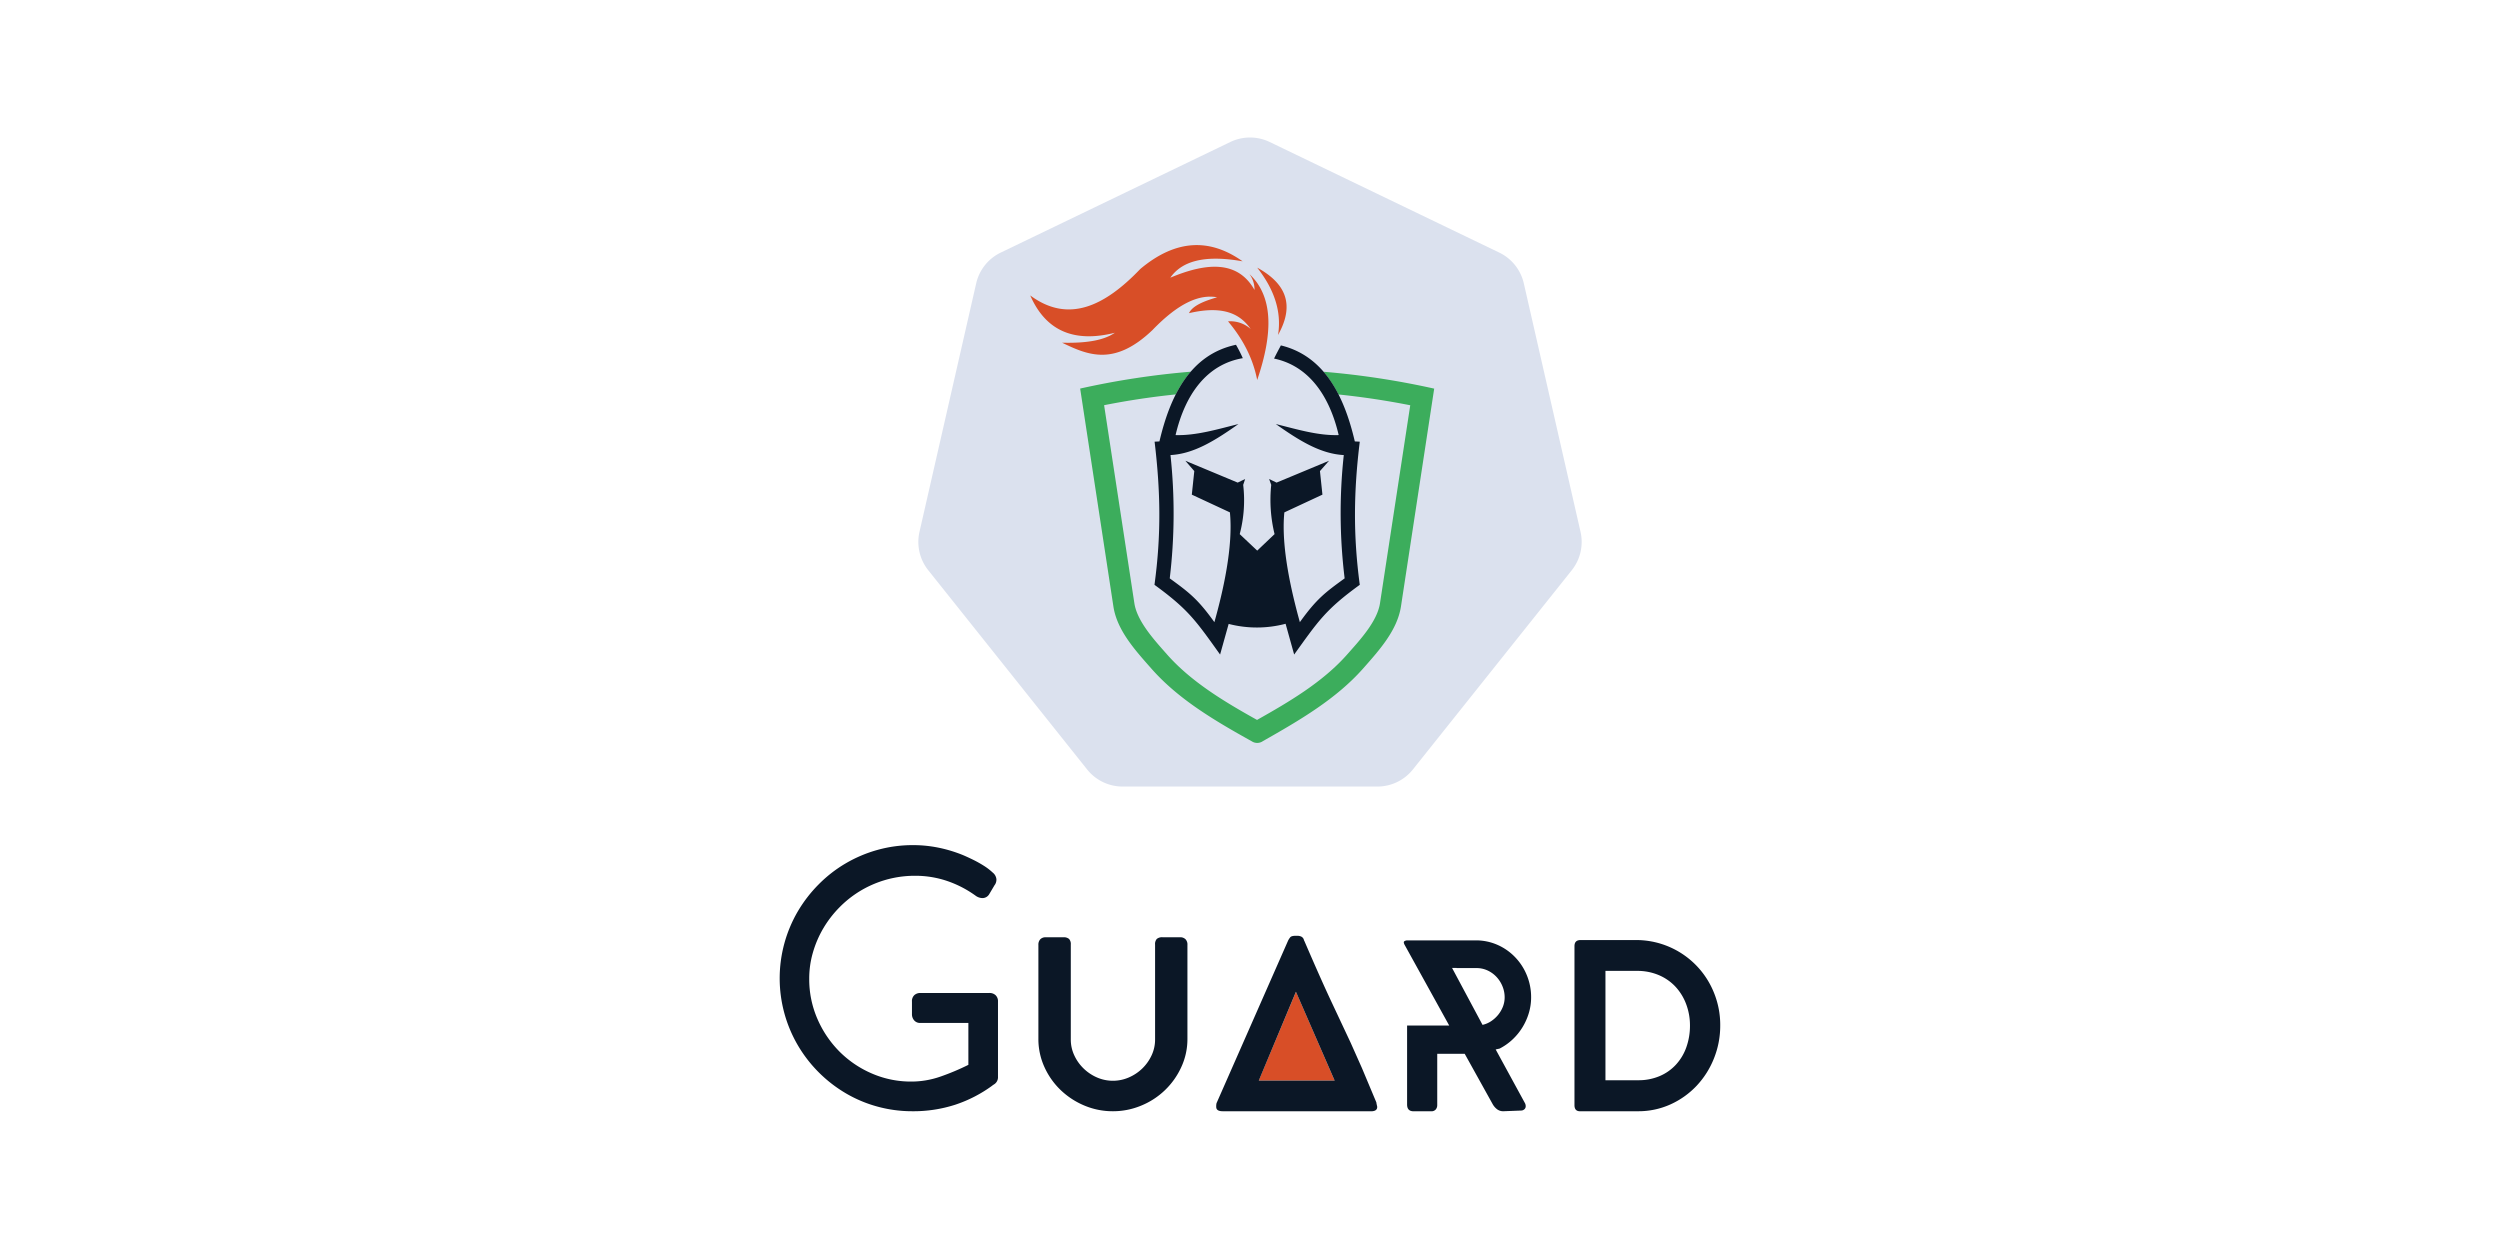 <svg xmlns="http://www.w3.org/2000/svg" viewBox="0 0 1279 639" xmlns:v="https://vecta.io/nano"><path d="M629.42 72.65L512 129.21A23.23 23.23 0 0 0 499.41 145l-29 127.09a23.23 23.23 0 0 0 4.49 19.65l81.27 101.91a23.22 23.22 0 0 0 18.16 8.75h130.35a23.22 23.22 0 0 0 18.16-8.75l81.27-101.91a23.23 23.23 0 0 0 4.49-19.65L779.59 145A23.23 23.23 0 0 0 767 129.21L649.58 72.65a23.28 23.28 0 0 0-20.16 0z" fill="#dbe1ee"/><g fill-rule="evenodd"><path d="M552.61 198.79l17 111.45c1.85 12.25 11.18 22.46 19.39 31.76 13.83 15.74 32.37 26.65 51.41 37.25a5.05 5.05 0 0 0 5.64-.06c18.95-10.76 37.49-21.55 51.33-37.19 8.18-9.27 17.45-19.48 19.35-31.73l17-111.45a419.37 419.37 0 0 0-56.61-8.63 59.2 59.2 0 0 1 7.62 11.62q18.46 1.91 36.74 5.52L706 308.65c-1.46 9.46-10.6 19.17-16.82 26.21-12.44 14.09-29.7 24.24-46.08 33.45-16.37-9.14-33.57-19.36-46-33.45-6.15-7-15.29-16.75-16.75-26.21L564.86 207.3q18.18-3.62 36.68-5.52a56.85 56.85 0 0 1 7.68-11.62 416.49 416.49 0 0 0-56.61 8.63z" fill="#3cad5c"/><path d="M657.71 319.12a57.4 57.4 0 0 1-29.13.07l-4.38 15.67c-12.44-17.39-16.18-23-33.57-35.67 3.49-25.57 3.11-47.78.06-73.23l2.48-.13c5.46-23.29 15.74-44.49 39.16-49.44a73.47 73.47 0 0 1 3.49 6.85c-18.22 3.11-29.45 18.22-34.4 39.35 10.47.32 21.2-2.92 32.17-5.65-12.12 8.57-22.91 15.24-34.77 15.87a279.55 279.55 0 0 1-.38 63.08c9.64 7.05 14.21 10.35 22.84 22.41 4.32-15.36 9.71-38.46 7.94-56.17l-19.49-9.07L611 241l-4.57-5.27 26.78 11.17 3.81-1.84-1 3a68 68 0 0 1-1.78 25.2l8.95 8.44 8.88-8.44a73.89 73.89 0 0 1-1.71-25.2l-1.08-3 3.81 1.84 26.84-11.17-4.64 5.27 1.27 12.06-19.48 9.07c-1.78 17.71 3.68 40.81 7.93 56.17 8.63-12.06 13.2-15.36 22.91-22.41a274.88 274.88 0 0 1-.44-63.08c-11.87-.63-22.66-7.3-34.78-15.87 11 2.73 21.7 6 32.17 5.65-4.82-20.62-15.61-35.47-33.06-39.15 1.08-2.23 2.28-4.45 3.49-6.73 22.47 5.46 32.49 26.27 37.82 49.12l2.54.13c-3.11 25.45-3.42 47.66 0 73.23-17.39 12.63-21.07 18.28-33.57 35.67l-4.38-15.74z" fill="#0b1726"/><path d="M643.18 136.92c13.83 7.61 19.8 18.21 10.66 34.46 1.97-12.12-2.09-23.55-10.66-34.46zm0 57.49c-2-10.28-6.73-20.3-14.92-30a15.59 15.59 0 0 1 11.62 3.93c-5.33-7.61-13.84-12.25-31.61-8.12 1.84-3.81 7.62-6.16 14.41-8.13-9-1.65-19.68 2.86-33.07 16.76-19.54 18.66-33 12.88-46.26 6.47 14.09.38 22.15-1.71 27-5.08-20.5 5.15-35.22-.63-43.28-19.1 19.48 14.47 38.08 5.52 56.29-13.52 18.47-15.48 35.79-15.67 52.36-3.93-20-3.55-31.23.13-37 8.38 19-8 34.65-8.7 43.09 6.28a13.23 13.23 0 0 0-2.6-8.12 31.32 31.32 0 0 1 3.81 4.31c6.98 9.89 8.66 24.93.16 49.87z" fill="#d84e27"/></g><path d="M509.37 509.17a4.25 4.25 0 0 1 1.2 3.21v38.49a4.25 4.25 0 0 1-1.78 3.74l-.62.4a3.11 3.11 0 0 0-.54.41 68.37 68.37 0 0 1-18.8 9.71 69.39 69.39 0 0 1-22 3.38 67.08 67.08 0 0 1-18.05-2.41 66.25 66.25 0 0 1-16.21-6.86 69 69 0 0 1-24.37-24.43 67.84 67.84 0 0 1 0-68.61 69.86 69.86 0 0 1 10.65-13.77 67.34 67.34 0 0 1 13.76-10.7 68.38 68.38 0 0 1 16.3-6.91 66.81 66.81 0 0 1 18.18-2.45 64.76 64.76 0 0 1 13.05 1.3 70.2 70.2 0 0 1 12.53 3.8q2.13.9 5.07 2.33a59.76 59.76 0 0 1 5.62 3.14 30.13 30.13 0 0 1 4.54 3.49 5 5 0 0 1 1.87 3.4 4.91 4.91 0 0 1-.8 2.85v-.09l-2.85 4.81a4 4 0 0 1-3.57 2.06 6.1 6.1 0 0 1-3.47-1.25 55.32 55.32 0 0 0-14.48-7.49 50.41 50.41 0 0 0-16.44-2.67 53.95 53.95 0 0 0-38.71 16.17 55.26 55.26 0 0 0-8.29 10.78 53.94 53.94 0 0 0-5.3 12.39 47.71 47.71 0 0 0-1.86 13.32 50.77 50.77 0 0 0 4.18 20.54A54.12 54.12 0 0 0 429.49 538a52.9 52.9 0 0 0 16.62 11.23 50.14 50.14 0 0 0 20.09 4.1 45.15 45.15 0 0 0 14.66-2.45 121.67 121.67 0 0 0 14.56-6.11v-21.43h-24.59a3.89 3.89 0 0 1-3.16-1.34 4.73 4.73 0 0 1-1.11-3.12v-6.41a4.21 4.21 0 0 1 1.25-3.39 4.5 4.5 0 0 1 3-1.07h35.29a4.49 4.49 0 0 1 3.27 1.16zm60.01 59.34a37.29 37.29 0 0 1-14.57-2.89 39.57 39.57 0 0 1-12.16-7.93 37.86 37.86 0 0 1-8.33-11.81 34.47 34.47 0 0 1-3.08-14.43v-48a4 4 0 0 1 1-2.94 3.73 3.73 0 0 1 2.75-1h9a4.14 4.14 0 0 1 2.93.85 3.85 3.85 0 0 1 .9 2.89v48.55a19 19 0 0 0 1.78 8.11 22.49 22.49 0 0 0 4.77 6.73 22.93 22.93 0 0 0 6.86 4.59 20.4 20.4 0 0 0 16.26 0 22.87 22.87 0 0 0 6.9-4.59 22.49 22.49 0 0 0 4.77-6.73 19 19 0 0 0 1.78-8.11v-48.56a3.89 3.89 0 0 1 .89-2.89 4.18 4.18 0 0 1 2.94-.85h9a3.78 3.78 0 0 1 2.72 1 3.9 3.9 0 0 1 1 2.94v48a34 34 0 0 1-3.12 14.43 38.49 38.49 0 0 1-20.49 19.74 37.37 37.37 0 0 1-14.5 2.9z" fill="#0b1726"/><path d="M663.02 507.39l-19.06 45.44h38.84l-19.78-45.44z" fill="#d84e27"/><path d="M625.51 568.51c-2.19 0-3.29-.74-3.29-2.22a8.66 8.66 0 0 1 .09-1.61 3 3 0 0 1 .17-.53l36.54-83a9.93 9.93 0 0 1 1-1.55c.41-.57 1.36-.85 2.85-.85h.62a5.14 5.14 0 0 1 2 .31 2.73 2.73 0 0 1 1.07.76 2.58 2.58 0 0 1 .49.94 2.69 2.69 0 0 0 .31.75q4.46 10.34 7.71 17.64 3.25 7.3 5.92 13l5 10.65 5 10.65 5.79 13 7.44 17.73-.09-.09.18.89a16.97 16.97 0 0 0 .18.8 2.46 2.46 0 0 1 .09.54q0 2.22-3.21 2.22zM644 552.83h38.8L663 507.39zm136.19 11.58a3.33 3.33 0 0 1 .36 1.52 2 2 0 0 1-.71 1.6 2.49 2.49 0 0 1-1.7.63l-9 .35a5.13 5.13 0 0 1-3.21-1 8.53 8.53 0 0 1-2.23-2.54l-14.35-25.84h-14.06v26.28a3.41 3.41 0 0 1-.76 2.19 2.87 2.87 0 0 1-2.36.93h-9c-2.2 0-3.3-1.15-3.3-3.47v-40.38h21.56l-22.8-41.26a3.22 3.22 0 0 1-.45-1.34c0-.29.19-.53.58-.71a2.8 2.8 0 0 1 1.2-.27h35a27.15 27.15 0 0 1 11.22 2.32 28.25 28.25 0 0 1 9 6.33 28.9 28.9 0 0 1 6 9.31 29.5 29.5 0 0 1 2.14 11.18 27.86 27.86 0 0 1-1.16 8 31 31 0 0 1-3.25 7.3 30 30 0 0 1-5.08 6.24 28.86 28.86 0 0 1-6.64 4.68l-2 .44zm-35-69.23h-2.32l15.59 29.14a12.82 12.82 0 0 0 4.46-1.92 16.24 16.24 0 0 0 3.56-3.25 15.7 15.7 0 0 0 2.41-4.14 13.07 13.07 0 0 0 .89-4.77 14.69 14.69 0 0 0-1.12-5.66 15.61 15.61 0 0 0-3.07-4.81 14.77 14.77 0 0 0-4.59-3.3 13.25 13.25 0 0 0-5.57-1.2h-10.25zm92.29-14.25a42.86 42.86 0 0 1 39.29 26.73 43.63 43.63 0 0 1 3.3 16.93 44.74 44.74 0 0 1-3.21 16.88 44.2 44.2 0 0 1-8.86 14 42.4 42.4 0 0 1-13.37 9.53 39.63 39.63 0 0 1-16.63 3.51h-30c-1.66-.12-2.5-1.15-2.5-3.12v-81.34q0-3.12 3.12-3.12zm-16.13 71.72H838a27.62 27.62 0 0 0 11-2.09 24.15 24.15 0 0 0 8.37-5.84 25.76 25.76 0 0 0 5.35-8.91 32.86 32.86 0 0 0 1.87-11.22 30.73 30.73 0 0 0-2-11 26.85 26.85 0 0 0-5.48-8.86 25 25 0 0 0-8.51-5.88 27.94 27.94 0 0 0-11.14-2.14h-16.11z" fill="#0b1726"/></svg>